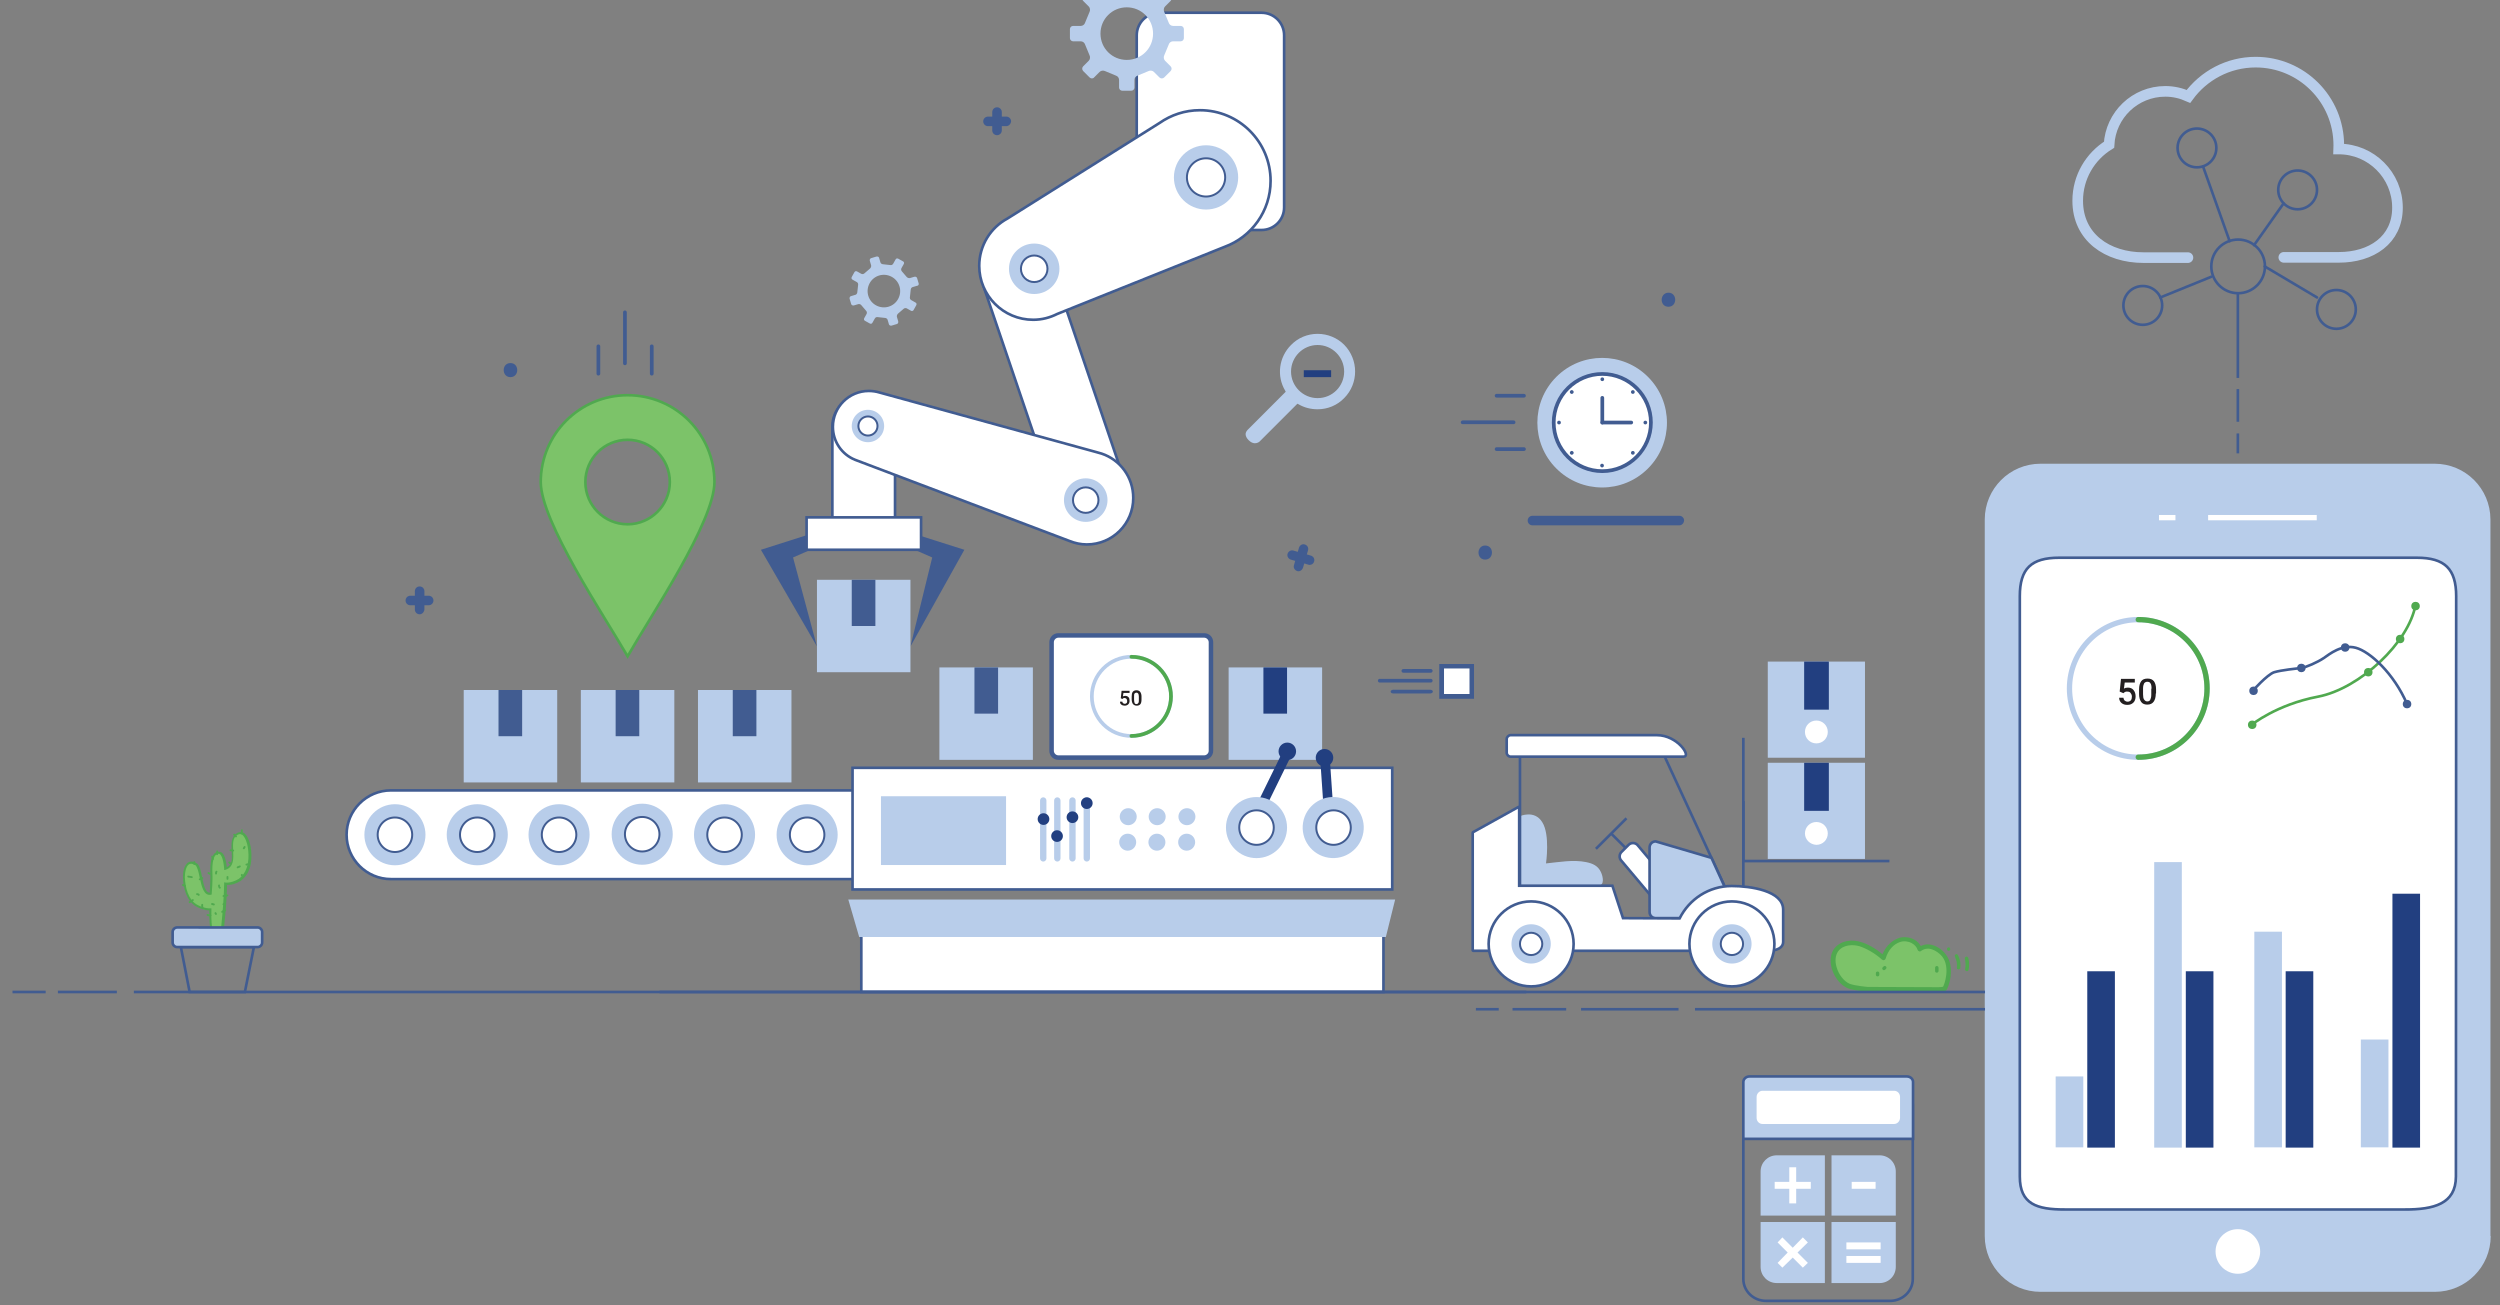 <?xml version="1.0" encoding="utf-8"?>
<!-- Generator: Adobe Illustrator 22.0.1, SVG Export Plug-In . SVG Version: 6.00 Build 0)  -->
<svg version="1.1" id="Layer_1" xmlns="http://www.w3.org/2000/svg" xmlns:xlink="http://www.w3.org/1999/xlink" x="0px" y="0px"
	 viewBox="0 0 941.3 491.5" style="enable-background:new 0 0 941.3 491.5;" xml:space="preserve">
<rect x="0" y="0" width="941.3" height="491.5" fill="#808080" stroke="none"/>
<style type="text/css">
	.st0{fill:none;stroke:#415C91;stroke-miterlimit:10;}
	.st1{fill:#B8CDEA;}
	.st2{fill:#FFFFFF;stroke:#415C91;stroke-miterlimit:10;}
	.st3{fill:#415C91;}
	.st4{fill:#223F80;}
	.st5{fill:#FFFFFF;stroke:#415C91;stroke-width:0.75;stroke-miterlimit:10;}
	.st6{fill:#7CC369;stroke:#50A94F;stroke-miterlimit:10;}
	.st7{fill:#7CC369;}
	.st8{fill:#50A94F;}
	.st9{fill:#FFFFFF;}
	.st10{fill:none;stroke:#B8CDEA;stroke-width:1.4;stroke-miterlimit:10;}
	.st11{fill:none;stroke:#50A94F;stroke-width:1.4;stroke-linecap:round;stroke-miterlimit:10;}
	.st12{fill:#231F20;}
	.st13{fill:#B8CDEA;stroke:#415C91;stroke-miterlimit:10;}
	.st14{fill:none;stroke:#FFFFFF;stroke-width:2;stroke-miterlimit:10;}
	.st15{fill:none;stroke:#B8CDEA;stroke-width:2;stroke-miterlimit:10;}
	.st16{fill:none;stroke:#50A94F;stroke-width:2;stroke-linecap:round;stroke-miterlimit:10;}
	.st17{fill:none;stroke:#50A94F;stroke-miterlimit:10;}
	.st18{fill:none;stroke:#B8CDEA;stroke-width:4;stroke-linecap:round;stroke-miterlimit:10;}
	.st19{fill:none;stroke:#415C91;stroke-linecap:round;stroke-miterlimit:10;}



	
</style>
<line class="st0" x1="842.6" y1="110.4" x2="842.6" y2="142.3"/>
<line class="st0" x1="842.6" y1="146.5" x2="842.6" y2="158.8"/>
<line class="st0" x1="842.6" y1="163.2" x2="842.6" y2="170.7"/>
<path class="st1" d="M572.3,333.5v-26.2c0,0,5.5-2.5,8.4,2.3c3,4.7,1.4,15.5,1.4,15.5c5-0.5,10.2-1.5,15.1-0.5
	c2.5,0.5,4.5,1.4,5.6,3.8c0.7,1.5,1.6,5.1-1.2,5.1H601L572.3,333.5L572.3,333.5z"/>
<path class="st2" d="M337,196.5v-35.9c0-6.5-5.3-11.8-11.8-11.8l0,0c-6.5,0-11.8,5.3-11.8,11.8v35.9H337z"/>
<rect x="174.6" y="259.8" class="st1" width="35.2" height="34.8"/>
<rect x="218.7" y="259.8" class="st1" width="35.2" height="34.8"/>
<rect x="262.8" y="259.8" class="st1" width="35.2" height="34.8"/>
<rect x="187.7" y="259.8" class="st3" width="8.9" height="17.4"/>
<rect x="231.8" y="259.8" class="st3" width="8.9" height="17.4"/>
<rect x="275.9" y="259.8" class="st3" width="8.9" height="17.4"/>
<path class="st2" d="M423.6,181.6c2.2,6.6-1.6,13.8-8.6,16.2l0,0c-7,2.4-14.5-1-16.7-7.6l-27.5-81c-2.2-6.6,1.6-13.8,8.6-16.2l0,0
	c7-2.4,14.5,1,16.7,7.6L423.6,181.6z"/>
<rect x="413.7" y="252.8" class="st3" width="8.9" height="17.4"/>
<g>
	<rect x="353.7" y="251.3" class="st1" width="35.2" height="34.8"/>
	<rect x="366.9" y="251.3" class="st3" width="8.9" height="17.4"/>
	<rect x="462.6" y="251.3" class="st1" width="35.2" height="34.8"/>
	<rect x="475.7" y="251.3" class="st4" width="8.9" height="17.4"/>
</g>
<path class="st2" d="M483.5,78.1c0,4.7-3.8,8.5-8.5,8.5h-38.5c-4.7,0-8.5-3.8-8.5-8.5V13.3c0-4.7,3.8-8.5,8.5-8.5H475
	c4.7,0,8.5,3.8,8.5,8.5V78.1z"/>
<path class="st2" d="M414.8,170.8L414.8,170.8L414.8,170.8c-0.7-0.2-1.4-0.4-2.1-0.6l-81.5-22.4c-1.3-0.4-2.7-0.6-4.1-0.6
	c-7.4,0-13.5,6-13.5,13.5c0,5.6,3.4,10.4,8.3,12.4l0,0l80.8,30.6l0,0c2,0.8,4.2,1.3,6.5,1.3c9.7,0,17.5-7.8,17.5-17.5
	C426.7,179.6,421.7,173.1,414.8,170.8z"/>
<polygon class="st3" points="304.7,201.2 286.5,207 307.6,243.4 298.6,209.9 305.2,207 "/>
<polygon class="st3" points="344.8,201.2 363.1,207 342.8,243.4 351,209.9 344.4,207 "/>
<rect x="303.7" y="194.8" class="st2" width="43.1" height="12.2"/>
<path class="st2" d="M364.1,314.3c0,9.2-7.5,16.7-16.7,16.7H147.2c-9.2,0-16.7-7.5-16.7-16.7l0,0c0-9.2,7.5-16.7,16.7-16.7h200.3
	C356.7,297.6,364.1,305,364.1,314.3L364.1,314.3z"/>
<circle class="st1" cx="148.7" cy="314.3" r="11.5"/>
<circle class="st5" cx="148.7" cy="314.3" r="6.5"/>
<circle class="st1" cx="179.7" cy="314.3" r="11.5"/>
<circle class="st5" cx="179.7" cy="314.3" r="6.5"/>
<circle class="st1" cx="210.5" cy="314.3" r="11.5"/>
<circle class="st5" cx="210.5" cy="314.3" r="6.5"/>
<circle class="st1" cx="241.8" cy="314.1" r="11.5"/>
<circle class="st5" cx="241.8" cy="314.1" r="6.5"/>
<circle class="st1" cx="272.8" cy="314.3" r="11.5"/>
<circle class="st5" cx="272.8" cy="314.3" r="6.5"/>
<circle class="st1" cx="303.9" cy="314.3" r="11.5"/>
<circle class="st5" cx="303.9" cy="314.3" r="6.5"/>
<g>
	<path class="st6" d="M236.3,148.8c-18.1,0-32.7,14.7-32.7,32.7c0,14.9,23.8,50.2,32.7,65.6c8.9-15.5,32.7-50.7,32.7-65.6
		C269,163.5,254.4,148.8,236.3,148.8z M236.3,197.4c-8.8,0-15.9-7.1-15.9-15.9c0-8.8,7.1-15.9,15.9-15.9c8.8,0,15.9,7.1,15.9,15.9
		C252.2,190.3,245,197.4,236.3,197.4z"/>
</g>
<g>
	<g>
		<g>
			<path class="st7" d="M709.2,360.6c0.9-3,3-5.8,6-6.8s6.8,0.5,7.7,3.5c2.7-2.3,6.9-0.5,9.1,2.3c3.6,4.5,0.8,12,0.2,12.5
				s-2.4,0.4-2.4,0.4l-26.7-0.1c0,0-4.9-0.4-7.1-1.3c-4.5-1.8-7.6-9.6-4.7-13.5c2-2.7,5.9-3.2,9.1-2.2
				C703.6,356.4,706.7,358.4,709.2,360.6"/>
		</g>
		<g>
			<path class="st8" d="M729.8,373.5l-26.7-0.1c-0.2,0-5.1-0.4-7.4-1.3c-2.6-1.1-5-4-6-7.4c-0.8-2.9-0.5-5.6,0.9-7.5
				c2.4-3.2,6.9-3.6,10.1-2.5c2.7,0.8,5.5,2.4,8.1,4.6c1.2-3,3.5-5.2,6.1-6.1c1.8-0.6,4-0.4,5.7,0.5c1.2,0.6,2.1,1.5,2.6,2.5
				c1-0.5,2-0.7,3.2-0.6c2.2,0.2,4.6,1.6,6.2,3.7c3.8,4.8,1.1,12.8,0.1,13.7c-0.7,0.6-1.9,0.6-2.6,0.6
				C730.1,373.5,729.9,373.5,729.8,373.5z M723.4,358c-0.2,0.2-0.5,0.3-0.8,0.2c-0.3-0.1-0.5-0.3-0.6-0.6c-0.3-1-1.1-1.9-2.2-2.5
				c-1.3-0.7-3-0.9-4.4-0.4c-2.5,0.8-4.5,3.1-5.4,6.2c-0.1,0.3-0.3,0.5-0.6,0.6s-0.6,0-0.8-0.2c-2.7-2.4-5.7-4.1-8.4-5
				c-2.6-0.8-6.3-0.6-8.1,1.9c-1,1.4-1.3,3.6-0.6,5.9c0.8,2.9,2.8,5.4,4.9,6.3c2.1,0.8,6.8,1.2,6.8,1.2l26.7,0.1
				c0.7,0,1.6-0.1,1.7-0.2c0.5-0.7,2.8-7.3-0.3-11.3c-1.3-1.6-3.3-2.8-5-3c-0.2,0-0.3,0-0.5,0C724.9,357.2,724.1,357.5,723.4,358z"
				/>
		</g>
	</g>
	<g>
		<g>
			<g>
				<path class="st8" d="M737.2,359.6c0.8,1.5,1.1,3.1,0.9,4.8c-0.1,0.8-1.4,0.8-1.3,0c0.2-1.4-0.1-2.8-0.7-4.1
					C735.7,359.5,736.8,358.8,737.2,359.6L737.2,359.6z"/>
			</g>
		</g>
	</g>
	<g>
		<g>
			<g>
				<path class="st8" d="M741.1,360.7c0.4,1.5,0.4,3,0.1,4.5c-0.2,0.8-1.5,0.5-1.3-0.4c0.3-1.3,0.2-2.5-0.1-3.8
					C739.6,360.2,740.9,359.8,741.1,360.7L741.1,360.7z"/>
			</g>
		</g>
	</g>
	<g>
		<g>
			<g>
				<path class="st8" d="M733.7,358c-0.8,0-0.9-1.3,0-1.3C734.5,356.7,734.5,358,733.7,358L733.7,358z"/>
			</g>
		</g>
	</g>
	<g>
		<g>
			<g>
				<path class="st8" d="M729.9,364.4c0,0.4,0,0.8,0,1.2c0,0.8-1.3,0.9-1.3,0c0-0.4,0-0.8,0-1.2
					C728.6,363.5,729.9,363.5,729.9,364.4L729.9,364.4z"/>
			</g>
		</g>
	</g>
	<g>
		<g>
			<g>
				<path class="st8" d="M707.6,366.4c0,0.2,0,0.4,0,0.6c0,0.8-1.3,0.9-1.3,0c0-0.2,0-0.4,0-0.6
					C706.3,365.6,707.6,365.6,707.6,366.4L707.6,366.4z"/>
			</g>
		</g>
	</g>
	<g>
		<g>
			<g>
				<path class="st8" d="M710.1,364.8c-0.1,0.1-0.2,0.2-0.3,0.3c-0.6,0.6-1.5-0.3-0.9-0.9c0.1-0.1,0.2-0.2,0.3-0.3
					C709.8,363.3,710.7,364.2,710.1,364.8L710.1,364.8z"/>
			</g>
		</g>
	</g>
</g>
<rect x="321" y="289.1" class="st2" width="203.2" height="45.8"/>
<rect x="331.7" y="299.8" class="st1" width="47.1" height="25.9"/>
<path class="st1" d="M394,323.2c0,0.6-0.5,1.2-1.2,1.2l0,0c-0.6,0-1.2-0.5-1.2-1.2v-21.8c0-0.6,0.5-1.2,1.2-1.2l0,0
	c0.6,0,1.2,0.5,1.2,1.2V323.2z"/>
<path class="st1" d="M399.3,323.2c0,0.6-0.5,1.2-1.2,1.2l0,0c-0.6,0-1.2-0.5-1.2-1.2v-21.8c0-0.6,0.5-1.2,1.2-1.2l0,0
	c0.6,0,1.2,0.5,1.2,1.2V323.2z"/>
<path class="st1" d="M405,323.2c0,0.6-0.5,1.2-1.2,1.2l0,0c-0.6,0-1.2-0.5-1.2-1.2v-21.8c0-0.6,0.5-1.2,1.2-1.2l0,0
	c0.6,0,1.2,0.5,1.2,1.2V323.2z"/>
<circle class="st4" cx="392.9" cy="308.4" r="2.2"/>
<circle class="st4" cx="398" cy="314.8" r="2.2"/>
<circle class="st4" cx="403.8" cy="307.7" r="2.2"/>
<path class="st1" d="M410.4,323.2c0,0.6-0.5,1.2-1.2,1.2l0,0c-0.6,0-1.2-0.5-1.2-1.2v-21.8c0-0.6,0.5-1.2,1.2-1.2l0,0
	c0.6,0,1.2,0.5,1.2,1.2V323.2z"/>
<circle class="st4" cx="409.2" cy="302.4" r="2.2"/>
<g>
	<circle class="st1" cx="424.8" cy="307.5" r="3.2"/>
	<circle class="st1" cx="435.7" cy="307.5" r="3.2"/>
	<circle class="st1" cx="446.9" cy="307.5" r="3.2"/>
	<circle class="st1" cx="424.6" cy="317.1" r="3.2"/>
	<circle class="st1" cx="435.6" cy="317.1" r="3.2"/>
	<circle class="st1" cx="446.8" cy="317.1" r="3.2"/>
</g>
<g>
	<path class="st4" d="M477.3,302.6c-0.3,0.6-1.2,0.7-2.1,0.3l0,0c-0.9-0.4-1.4-1.3-1.1-1.8l9.6-19.6c0.3-0.6,1.2-0.7,2.1-0.3l0,0
		c0.9,0.4,1.4,1.3,1.1,1.8L477.3,302.6z"/>
	<circle class="st4" cx="484.7" cy="282.9" r="3.3"/>
</g>
<g>
	<path class="st4" d="M502.1,306c0,0.6-0.7,1.2-1.7,1.3l0,0c-1,0.1-1.8-0.4-1.9-1l-1.5-21.8c0-0.6,0.7-1.2,1.7-1.3l0,0
		c1-0.1,1.8,0.4,1.9,1L502.1,306z"/>
	<circle class="st4" cx="498.7" cy="285.3" r="3.3"/>
</g>
<circle class="st1" cx="473.1" cy="311.6" r="11.5"/>
<circle class="st5" cx="473.1" cy="311.6" r="6.5"/>
<ellipse transform="matrix(0.16 -0.987 0.987 0.16 114.096 757.304)" class="st1" cx="502.1" cy="311.6" rx="11.5" ry="11.5"/>
<circle class="st5" cx="502.1" cy="311.6" r="6.5"/>
<path class="st3" d="M456.8,282.7c0,1.9-1.5,3.4-3.4,3.4h-54.9c-1.9,0-3.4-1.5-3.4-3.4v-40.9c0-1.9,1.5-3.4,3.4-3.4h54.9
	c1.9,0,3.4,1.5,3.4,3.4V282.7z"/>
<path class="st9" d="M398.5,284.4c-0.9,0-1.7-0.8-1.7-1.7v-40.9c0-0.9,0.8-1.7,1.7-1.7h54.9c0.9,0,1.7,0.8,1.7,1.7v40.9
	c0,0.9-0.8,1.7-1.7,1.7H398.5z"/>
<path class="st1" d="M937.8,465.4c0,11.6-9.4,21-21,21H768.3c-11.6,0-21-9.4-21-21V195.6c0-11.6,9.4-21,21-21h148.4
	c11.6,0,21,9.4,21,21v269.8H937.8z"/>
<path class="st2" d="M924.7,443c0,10.4-8.5,12.4-19.1,12.4H777.4c-10.5,0-16.9-2-16.9-12.4V224.5c0-10.4,4.3-14.5,14.8-14.5H910
	c10.5,0,14.8,4.2,14.8,14.5L924.7,443L924.7,443z"/>
<circle class="st10" cx="426" cy="262.2" r="14.9"/>
<path class="st11" d="M426,247.3c8.2,0,14.9,6.7,14.9,14.9s-6.7,14.9-14.9,14.9"/>
<g>
	<path class="st12" d="M422,262.9l0.3-2.8h3v0.8H423l-0.2,1.3c0.3-0.1,0.5-0.2,0.9-0.2c0.5,0,0.9,0.2,1.2,0.5
		c0.3,0.3,0.4,0.8,0.4,1.4s-0.2,1-0.5,1.3s-0.8,0.5-1.3,0.5s-0.9-0.1-1.3-0.4s-0.5-0.7-0.5-1.1h0.9c0,0.3,0.1,0.5,0.3,0.6
		c0.2,0.1,0.4,0.2,0.6,0.2c0.3,0,0.5-0.1,0.7-0.3c0.2-0.2,0.2-0.5,0.2-0.8s-0.1-0.6-0.3-0.8s-0.4-0.3-0.7-0.3c-0.2,0-0.3,0-0.4,0.1
		c-0.1,0-0.2,0.1-0.4,0.3L422,262.9z"/>
	<path class="st12" d="M429.8,263.3c0,0.8-0.1,1.4-0.4,1.8s-0.8,0.6-1.4,0.6s-1-0.2-1.4-0.6c-0.3-0.4-0.5-1-0.5-1.8v-1
		c0-0.8,0.1-1.4,0.4-1.8s0.8-0.6,1.4-0.6s1.1,0.2,1.4,0.6s0.5,1,0.5,1.7V263.3z M428.8,262.3c0-0.5-0.1-0.9-0.2-1.1
		s-0.4-0.4-0.7-0.4c-0.3,0-0.5,0.1-0.7,0.3s-0.2,0.6-0.2,1.1v1.3c0,0.5,0.1,0.9,0.2,1.2c0.1,0.3,0.4,0.4,0.7,0.4
		c0.3,0,0.5-0.1,0.7-0.4s0.2-0.6,0.2-1.1V262.3z"/>
</g>
<g>
	<path  transform='rotate(45 140 105) rotate(-45)' class="st1" d="M323.1,97.4l2.4-2.4c0.5-0.5,0.5-1.3,0-1.8l-2.1-2.1c-0.5-0.5-0.6-1.4-0.3-2l1.7-4.1
		c0.2-0.7,0.9-1.2,1.6-1.2h2.9c0.7,0,1.2-0.6,1.2-1.2v-3.4c0-0.7-0.6-1.2-1.2-1.2h-2.9c-0.7,0-1.4-0.5-1.6-1.2l-1.7-4.1
		c-0.3-0.6-0.2-1.5,0.3-2l2.1-2.1c0.5-0.5,0.5-1.3,0-1.7l-2.4-2.4c-0.5-0.5-1.3-0.5-1.8,0l-2.1,2.1c-0.5,0.5-1.4,0.6-2,0.3l-4.1-1.7
		c-0.7-0.2-1.2-0.9-1.2-1.6v-2.9c0-0.7-0.6-1.2-1.2-1.2h-3.4c-0.7,0-1.2,0.6-1.2,1.2v2.9c0,0.7-0.5,1.4-1.2,1.6l-4.1,1.7
		c-0.6,0.3-1.5,0.2-2-0.3l-2.1-2.1c-0.5-0.5-1.3-0.5-1.7,0l-2.4,2.4c-0.5,0.5-0.5,1.3,0,1.7l2.1,2.1c0.5,0.5,0.6,1.4,0.3,2l-1.7,4.1
		c-0.2,0.7-0.9,1.2-1.6,1.2h-2.9c-0.7,0-1.2,0.6-1.2,1.2v3.4c0,0.7,0.6,1.2,1.2,1.2h2.9c0.7,0,1.4,0.5,1.6,1.2l1.7,4.1
		c0.3,0.6,0.2,1.5-0.3,2l-2.1,2.1c-0.5,0.5-0.5,1.3,0,1.8l2.4,2.4c0.5,0.5,1.3,0.5,1.7,0l2.1-2.1c0.5-0.5,1.4-0.6,2-0.3l4.1,1.7
		c0.7,0.2,1.2,0.9,1.2,1.6v2.9c0,0.7,0.6,1.2,1.2,1.2h3.4c0.7,0,1.2-0.6,1.2-1.2v-2.9c0-0.7,0.5-1.4,1.2-1.6l4.1-1.7
		c0.6-0.3,1.5-0.2,2,0.3l2.1,2.1C321.8,97.9,322.6,97.9,323.1,97.4z M309,90.8c-5.5,0-9.9-4.4-9.9-9.9s4.4-9.9,9.9-9.9
		s9.9,4.4,9.9,9.9S314.5,90.8,309,90.8z"/>
	<path class="st1" d="M345.9,106.7l-0.6-2c-0.1-0.4-0.6-0.6-1-0.5l-1.7,0.5c-0.4,0.1-0.9-0.1-1.2-0.4l-1.8-2.1
		c-0.3-0.3-0.4-0.8-0.2-1.2l0.9-1.6c0.2-0.4,0.1-0.8-0.3-1l-1.8-1c-0.4-0.2-0.8-0.1-1,0.3l-0.9,1.6c-0.2,0.4-0.7,0.6-1.1,0.5
		l-2.7-0.3c-0.4,0-0.9-0.3-1-0.7l-0.5-1.7c-0.1-0.4-0.5-0.6-1-0.5l-2,0.6c-0.4,0.1-0.6,0.6-0.5,1l0.5,1.7c0.1,0.4-0.1,0.9-0.4,1.2
		l-2.1,1.8c-0.3,0.3-0.8,0.4-1.2,0.2l-1.6-0.9c-0.4-0.2-0.8-0.1-1,0.3l-1,1.8c-0.2,0.4-0.1,0.8,0.3,1l1.6,0.9
		c0.4,0.2,0.6,0.7,0.5,1.1l-0.3,2.7c0,0.4-0.3,0.9-0.7,1l-1.7,0.5c-0.4,0.1-0.6,0.6-0.5,1l0.6,2c0.1,0.4,0.6,0.6,1,0.5l1.7-0.5
		c0.4-0.1,0.9,0.1,1.1,0.4l1.8,2.1c0.3,0.3,0.4,0.8,0.2,1.2l-0.9,1.6c-0.2,0.4-0.1,0.8,0.3,1l1.8,1c0.4,0.2,0.8,0.1,1-0.3l0.9-1.6
		c0.2-0.4,0.7-0.6,1.1-0.5l2.7,0.3c0.4,0,0.9,0.3,1,0.7l0.5,1.7c0.1,0.4,0.6,0.6,1,0.5l2-0.6c0.4-0.1,0.6-0.6,0.5-1l-0.5-1.7
		c-0.1-0.4,0.1-0.9,0.4-1.2l2.1-1.8c0.3-0.3,0.8-0.4,1.2-0.2l1.6,0.9c0.4,0.2,0.8,0.1,1-0.3l1-1.8c0.2-0.4,0.1-0.8-0.3-1l-1.6-0.9
		c-0.4-0.2-0.6-0.7-0.5-1.1l0.3-2.8c0-0.4,0.3-0.9,0.7-1l1.7-0.5C345.8,107.6,346,107.1,345.9,106.7z M338.2,112.5
		c-1.6,3-5.3,4.1-8.3,2.5s-4.1-5.3-2.5-8.3s5.3-4.1,8.3-2.5C338.7,105.8,339.8,109.5,338.2,112.5z"/>
</g>
<g>
	<path class="st3" d="M632.3,197.8H577c-1,0-1.8-0.8-1.8-1.8s0.8-1.8,1.8-1.8h55.3c1,0,1.8,0.8,1.8,1.8
		C634,197.1,633.2,197.8,632.3,197.8z"/>
</g>
<g>
	<g>
		<g>
			<path class="st1" d="M496.1,125.7c-3.8,0-7.4,1.5-10,4.2c-4.6,4.6-5.5,11.7-2.2,17.2l0.2,0.4l-14.4,14.4c0,0-0.7,0.7-0.7,1.6
				c0,0.7,0.4,1.5,1.1,2.2c0.8,0.8,1.6,1.2,2.4,1.2c1,0,1.7-0.6,1.7-0.6l14.3-14.3l0.4,0.2c2.2,1.3,4.7,1.9,7.2,1.9
				c3.8,0,7.4-1.5,10-4.2c5.5-5.5,5.5-14.5,0-20.1C503.5,127.2,499.9,125.7,496.1,125.7z M496.1,149.9c-5.5,0-10-4.5-10-10
				s4.5-10,10-10l0,0c5.5,0,10,4.5,10,10S501.7,149.9,496.1,149.9z"/>
		</g>
	</g>
	<g>
		<g>
			<path class="st4" d="M490.9,142h10.3v-2.6h-10.3V142z"/>
		</g>
	</g>
</g>
<g>
	<g>
		<path class="st3" d="M158,231.3c-1,0-1.8-0.8-1.8-1.8v-6.9c0-1,0.8-1.8,1.8-1.8s1.8,0.8,1.8,1.8v6.9
			C159.7,230.5,158.9,231.3,158,231.3z"/>
	</g>
	<g>
		<path class="st3" d="M161.4,227.9h-6.9c-1,0-1.8-0.8-1.8-1.8s0.8-1.8,1.8-1.8h6.9c1,0,1.8,0.8,1.8,1.8S162.4,227.9,161.4,227.9z"
			/>
	</g>
</g>
<g>
	<g>
		<path class="st3" d="M375.4,50.9c-1,0-1.8-0.8-1.8-1.8v-6.9c0-1,0.8-1.8,1.8-1.8s1.8,0.8,1.8,1.8v6.9
			C377.2,50.1,376.4,50.9,375.4,50.9z"/>
	</g>
	<g>
		<path class="st3" d="M378.9,47.5H372c-1,0-1.8-0.8-1.8-1.8s0.8-1.8,1.8-1.8h6.9c1,0,1.8,0.8,1.8,1.8
			C380.6,46.7,379.8,47.5,378.9,47.5z"/>
	</g>
</g>
<g>
	<g>
		<path class="st3" d="M493.1,212.7c-0.2,0-0.3,0-0.5-0.1l-6.6-1.9c-0.9-0.3-1.5-1.2-1.2-2.2c0.3-0.9,1.2-1.5,2.2-1.2l6.6,1.9
			c0.9,0.3,1.5,1.2,1.2,2.2C494.6,212.2,493.9,212.7,493.1,212.7z"/>
	</g>
	<g>
		<path class="st3" d="M488.9,215.1c-0.2,0-0.3,0-0.5-0.1c-0.9-0.3-1.5-1.2-1.2-2.2l1.9-6.6c0.3-0.9,1.2-1.5,2.2-1.2
			c0.9,0.3,1.5,1.2,1.2,2.2l-1.9,6.6C490.3,214.6,489.6,215.1,488.9,215.1z"/>
	</g>
</g>
<g>
	<g>
		<g>
			
				<ellipse transform="matrix(0.707 -0.707 0.707 0.707 64.227 473.2)" class="st1" cx="603.3" cy="159.1" rx="24.4" ry="24.4"/>
		</g>
	</g>
	<g>
		<g>
			<g>
				<circle class="st9" cx="603.3" cy="159.1" r="18.3"/>
			</g>
		</g>
		<g>
			<g>
				<g>
					<path class="st3" d="M603.3,178.1c-10.5,0-19-8.5-19-19s8.5-19,19-19s19,8.5,19,19C622.3,169.5,613.8,178.1,603.3,178.1z
						 M603.3,141.5c-9.7,0-17.6,7.9-17.6,17.6s7.9,17.6,17.6,17.6c9.7,0,17.6-7.9,17.6-17.6S613,141.5,603.3,141.5z"/>
				</g>
			</g>
		</g>
	</g>
	<g>
		<g>
			<g>
				<path class="st3" d="M603.3,159.8c-0.4,0-0.7-0.3-0.7-0.7v-9.3c0-0.4,0.3-0.7,0.7-0.7s0.7,0.3,0.7,0.7v9.3
					C604,159.4,603.7,159.8,603.3,159.8z"/>
			</g>
		</g>
		<g>
			<g>
				<path class="st3" d="M614.2,159.8h-10.9c-0.4,0-0.7-0.3-0.7-0.7s0.3-0.7,0.7-0.7h10.9c0.4,0,0.7,0.3,0.7,0.7
					C614.9,159.4,614.6,159.8,614.2,159.8z"/>
			</g>
		</g>
	</g>
	<g>
		<g>
			<g>
				<path class="st3" d="M604,142.8c0,0.4-0.3,0.7-0.7,0.7s-0.7-0.3-0.7-0.7s0.3-0.7,0.7-0.7S604,142.4,604,142.8z"/>
			</g>
		</g>
		<g>
			<g>
				<circle class="st3" cx="614.8" cy="147.6" r="0.7"/>
			</g>
		</g>
		<g>
			<g>
				<path class="st3" d="M619.5,159.8c-0.4,0-0.7-0.3-0.7-0.7s0.3-0.7,0.7-0.7s0.7,0.3,0.7,0.7S619.9,159.8,619.5,159.8z"/>
			</g>
		</g>
		<g>
			<g>
				<circle class="st3" cx="614.8" cy="170.5" r="0.7"/>
			</g>
		</g>
		<g>
			<g>
				<path class="st3" d="M602.5,175.3c0-0.4,0.3-0.7,0.7-0.7s0.7,0.3,0.7,0.7s-0.3,0.7-0.7,0.7C602.9,176,602.5,175.7,602.5,175.3z"
					/>
			</g>
		</g>
		<g>
			<g>
				<path class="st3" d="M591.3,170c0.3-0.3,0.7-0.3,1,0s0.3,0.7,0,1s-0.7,0.3-1,0C591,170.8,591,170.3,591.3,170z"/>
			</g>
		</g>
		<g>
			<g>
				<circle class="st3" cx="587" cy="159.1" r="0.7"/>
			</g>
		</g>
		<g>
			<g>
				<path class="st3" d="M592.3,147.1c0.3,0.3,0.3,0.7,0,1s-0.7,0.3-1,0s-0.3-0.7,0-1S592,146.8,592.3,147.1z"/>
			</g>
		</g>
	</g>
	<g>
		<g>
			<g>
				<path class="st3" d="M563.5,168.4h10.3c0.4,0,0.7,0.3,0.7,0.7s-0.3,0.7-0.7,0.7h-10.3c-0.4,0-0.7-0.3-0.7-0.7
					S563.1,168.4,563.5,168.4z"/>
			</g>
		</g>
		<g>
			<g>
				<path class="st3" d="M563.5,148.3h10.3c0.4,0,0.7,0.3,0.7,0.7s-0.3,0.7-0.7,0.7h-10.3c-0.4,0-0.7-0.3-0.7-0.7
					S563.1,148.3,563.5,148.3z"/>
			</g>
		</g>
		<g>
			<g>
				<path class="st3" d="M550.7,158.3h19.2c0.4,0,0.7,0.3,0.7,0.7s-0.3,0.7-0.7,0.7h-19.2c-0.4,0-0.7-0.3-0.7-0.7
					C550,158.7,550.3,158.3,550.7,158.3z"/>
			</g>
		</g>
	</g>
</g>
<g>
	<g>
		<rect x="542.8" y="250.9" class="st9" width="11.3" height="11.3"/>
		<path class="st3" d="M555,263.1h-13.1V250H555V263.1z M543.7,261.3h9.6v-9.6h-9.6V261.3z"/>
	</g>
	<g>
		<g>
			<g>
				<path class="st3" d="M528.4,253.3h10.3c0.4,0,0.7-0.3,0.7-0.7s-0.3-0.7-0.7-0.7h-10.3c-0.4,0-0.7,0.3-0.7,0.7
					S528,253.3,528.4,253.3z"/>
			</g>
		</g>
		<g>
			<g>
				<path class="st3" d="M524.6,261.1h13.9c0.5,0,1-0.3,1-0.7s-0.4-0.7-1-0.7h-13.9c-0.5,0-1,0.3-1,0.7S524,261.1,524.6,261.1z"/>
			</g>
		</g>
		<g>
			<g>
				<path class="st3" d="M519.5,257h19.2c0.4,0,0.7-0.3,0.7-0.7c0-0.4-0.3-0.7-0.7-0.7h-19.2c-0.4,0-0.7,0.3-0.7,0.7
					C518.8,256.7,519.1,257,519.5,257z"/>
			</g>
		</g>
	</g>
</g>
<g>
	<g>
		<g>
			<path class="st7" d="M93.8,319c-0.3-1.8-1.6-6.5-4.4-5c-4.6,2.4,0.9,11.5-4.6,13.2c-0.3-3.6-1.1-6.2-2.7-6
				c-3.4,0.3-2.5,8.2-2.5,10c-0.1,1.8-0.1,3.6-0.2,5.4c-4,0.7-3.2-9.7-5.6-11.1c-3.8-2.2-4.6,2.8-4.5,5.1c0.2,3.9,1.2,8.6,4.9,10.7
				c1.2,0.7,3.4,1.5,5,1.3c0,3.1,0.1,6.3,0.6,9.2h0.1l0,0l2.2,0.1l0,0c0,1,1.5,1,1.5,0c0-1.9,1.2-11.2,1.3-19.1
				c1.8,0.3,4-0.6,5.3-1.5C94,328.5,94.5,323.4,93.8,319z"/>
		</g>
		<g>
			<path class="st8" d="M82.8,353c-0.2,0-0.5-0.1-0.6-0.2c-0.2-0.1-0.4-0.4-0.5-0.6l-1.6-0.1h-0.6l-0.1-0.4
				c-0.4-2.5-0.6-5.4-0.6-8.9c-1.8,0-3.8-0.9-4.8-1.4c-3.9-2.2-5-7.2-5.1-11c-0.1-1.5,0.3-4.7,2-5.7c0.9-0.5,1.9-0.4,3.1,0.3
				c1.2,0.7,1.6,2.8,2.1,5.3c0.7,3.4,1.3,5.8,2.9,5.8v-0.8c0.1-1.4,0.1-2.8,0.2-4.2c0-0.3,0-0.7,0-1.2c-0.1-3.1-0.3-8.9,3-9.2
				c0.5,0,1,0.1,1.4,0.4c0.9,0.8,1.5,2.5,1.8,5.4c2.1-0.9,2-3.3,1.8-6c-0.1-2.8-0.3-5.6,2.2-6.9c0.8-0.4,1.5-0.4,2.2-0.1
				c2,1,2.7,5,2.8,5.4l0,0c0.5,3.3,0.8,9.4-3.7,12.7c-1.3,0.9-3.4,1.7-5.2,1.6c-0.1,5.1-0.6,10.8-1,14.6c-0.2,1.9-0.3,3.4-0.3,4
				c0,0.4-0.2,0.8-0.6,1C83.2,353,83,353,82.8,353z M80.1,351.3l2.4,0.1v0.4c0,0.2,0.1,0.3,0.1,0.3c0.1,0.1,0.3,0.1,0.4,0
				s0.1-0.1,0.1-0.3c0-0.6,0.1-2.1,0.3-4.1c0.4-3.9,0.9-9.8,1-15v-0.5l0.5,0.1c1.6,0.2,3.8-0.6,5-1.4c4.1-3,3.9-8.7,3.4-11.9l0,0
				c-0.2-1.4-1-4.1-2.3-4.8c-0.4-0.2-0.9-0.2-1.5,0.1c-2,1-1.8,3.5-1.7,6.1c0.1,2.9,0.3,6.1-2.9,7.1l-0.5,0.1v-0.5
				c-0.3-3.6-1-4.9-1.5-5.4c-0.2-0.2-0.5-0.3-0.7-0.2c-2.5,0.2-2.3,5.7-2.2,8.3c0,0.5,0,1,0,1.3c0,1.4-0.1,2.8-0.2,4.2l-0.1,1.5
				l-0.3,0.1c-2.7,0.5-3.5-3.2-4.2-6.4c-0.4-2.1-0.9-4.2-1.7-4.8c-0.9-0.5-1.7-0.6-2.3-0.3c-1.3,0.8-1.6,3.5-1.6,5
				c0.2,3.6,1.1,8.3,4.7,10.3c1.2,0.7,3.3,1.4,4.8,1.3h0.5v0.5C79.5,346,79.7,348.8,80.1,351.3z"/>
		</g>
	</g>
	<g>
		<g>
			<path class="st8" d="M70.9,330.4c0.4,0.1,0.9,0.1,1.3,0.2c0.5,0.1,0.5-0.7,0-0.7c-0.4-0.1-0.9-0.1-1.3-0.2
				C70.4,329.6,70.4,330.4,70.9,330.4L70.9,330.4z"/>
		</g>
	</g>
	<g>
		<g>
			<path class="st8" d="M72.8,324.6c0,0.2,0,0.4,0,0.7c0,0.5,0.7,0.5,0.7,0c0-0.2,0-0.4,0-0.7C73.6,324.1,72.8,324.1,72.8,324.6
				L72.8,324.6z"/>
		</g>
	</g>
	<g>
		<g>
			<path class="st8" d="M75.4,331.4c0.3-0.2,0.6-0.4,1-0.5c0.4-0.2,0-0.9-0.4-0.6c-0.3,0.2-0.6,0.4-1,0.5
				C74.6,331,75,331.6,75.4,331.4L75.4,331.4z"/>
		</g>
	</g>
	<g>
		<g>
			<path class="st8" d="M71.6,340c0.4-0.3,0.8-0.5,1.2-0.8c0.4-0.3,0-0.9-0.4-0.6s-0.8,0.5-1.2,0.8C70.8,339.6,71.2,340.3,71.6,340
				L71.6,340z"/>
		</g>
	</g>
	<g>
		<g>
			<path class="st8" d="M68.8,333.6c0.3,0.1,0.6,0.2,0.8,0.3c0.4,0.2,0.6-0.5,0.2-0.7c-0.3-0.1-0.6-0.2-0.8-0.3
				C68.5,332.7,68.3,333.4,68.8,333.6L68.8,333.6z"/>
		</g>
	</g>
	<g>
		<g>
			<path class="st8" d="M74.2,337c0.2,0,0.3,0.1,0.4,0.2c0.3,0.4,0.8-0.2,0.5-0.5c-0.2-0.3-0.6-0.4-0.9-0.4
				C73.7,336.3,73.7,337,74.2,337L74.2,337z"/>
		</g>
	</g>
	<g>
		<g>
			<path class="st8" d="M75.8,340.6c-0.1,0.5,0,1,0.2,1.5c0.2,0.4,0.8,0.1,0.6-0.4c-0.1-0.3-0.2-0.6-0.1-0.9
				C76.6,340.3,75.9,340.1,75.8,340.6L75.8,340.6z"/>
		</g>
	</g>
	<g>
		<g>
			<path class="st8" d="M79.7,340.7c0.2,0.1,0.4,0.1,0.7,0.2c0.5,0.1,0.7-0.6,0.2-0.7c-0.2-0.1-0.4-0.1-0.7-0.2
				C79.5,339.9,79.3,340.6,79.7,340.7L79.7,340.7z"/>
		</g>
	</g>
	<g>
		<g>
			<path class="st8" d="M82.1,333.4c0,0.4,0.1,0.8,0.4,1.1c0.4,0.3,0.9-0.2,0.5-0.5c-0.2-0.2-0.3-0.3-0.2-0.6
				C82.9,332.9,82.2,332.9,82.1,333.4L82.1,333.4z"/>
		</g>
	</g>
	<g>
		<g>
			<path class="st8" d="M81.2,328c-0.2,0.3-0.3,0.6-0.2,1c0.1,0.5,0.8,0.3,0.7-0.2c0-0.2,0-0.3,0.1-0.4
				C82.1,328,81.4,327.6,81.2,328L81.2,328z"/>
		</g>
	</g>
	<g>
		<g>
			<path class="st8" d="M85.3,330.2c0,0.2,0,0.4,0,0.7c0,0.5,0.7,0.5,0.7,0c0-0.2,0-0.4,0-0.7C86,329.7,85.3,329.7,85.3,330.2
				L85.3,330.2z"/>
		</g>
	</g>
	<g>
		<g>
			<path class="st8" d="M78.3,329c0.2,0.1,0.3,0.2,0.5,0.3c0.4,0.3,0.8-0.4,0.4-0.6c-0.2-0.1-0.3-0.2-0.5-0.3
				C78.3,328.1,77.9,328.8,78.3,329L78.3,329z"/>
		</g>
	</g>
	<g>
		<g>
			<path class="st8" d="M79.6,322.8c0.1,0.2,0.2,0.3,0.2,0.6c0,0.5,0.8,0.5,0.7,0c0-0.4-0.2-0.8-0.5-1.1
				C79.8,321.9,79.3,322.5,79.6,322.8L79.6,322.8z"/>
		</g>
	</g>
	<g>
		<g>
			<path class="st8" d="M81.4,320.6c0,0.3,0,0.7,0,1c0,0.5,0.7,0.5,0.7,0c0-0.3,0-0.7,0-1C82.2,320.1,81.4,320.1,81.4,320.6
				L81.4,320.6z"/>
		</g>
	</g>
	<g>
		<g>
			<path class="st8" d="M86.1,325c0.1,0.1,0.2,0.2,0.3,0.3c0.3,0.3,0.9-0.2,0.5-0.5c-0.1-0.1-0.2-0.2-0.3-0.3
				C86.3,324.1,85.7,324.6,86.1,325L86.1,325z"/>
		</g>
	</g>
	<g>
		<g>
			<path class="st8" d="M86.8,320.5c0.3,0,0.7,0,1,0.1c0.5,0,0.5-0.7,0-0.7c-0.3,0-0.7,0-1-0.1C86.3,319.7,86.3,320.5,86.8,320.5
				L86.8,320.5z"/>
		</g>
	</g>
	<g>
		<g>
			<path class="st8" d="M87.9,314.5c0.2,0.2,0.4,0.4,0.7,0.7c0.3,0.3,0.9-0.2,0.5-0.5c-0.2-0.2-0.4-0.4-0.7-0.7
				C88.1,313.7,87.5,314.2,87.9,314.5L87.9,314.5z"/>
		</g>
	</g>
	<g>
		<g>
			<path class="st8" d="M90.7,312.6c0,0.4,0,0.8,0,1.2c0,0.5,0.7,0.5,0.7,0c0-0.4,0-0.8,0-1.2C91.5,312.1,90.7,312.1,90.7,312.6
				L90.7,312.6z"/>
		</g>
	</g>
	<g>
		<g>
			<path class="st8" d="M92.1,319.6c0.1-0.2,0.2-0.3,0.3-0.5c0.3-0.4-0.4-0.8-0.6-0.4c-0.1,0.2-0.2,0.3-0.3,0.5
				C91.2,319.6,91.8,320,92.1,319.6L92.1,319.6z"/>
		</g>
	</g>
	<g>
		<g>
			<path class="st8" d="M89.6,326.9c0.3-0.1,0.6-0.2,0.8-0.3c0.4-0.2,0.3-0.9-0.2-0.7c-0.3,0.1-0.6,0.2-0.8,0.3
				C88.9,326.4,89.1,327.1,89.6,326.9L89.6,326.9z"/>
		</g>
	</g>
	<g>
		<g>
			<path class="st8" d="M92.9,325.9c0.3-0.1,0.6-0.1,0.8-0.2c0.5-0.1,0.3-0.8-0.2-0.7c-0.3,0.1-0.6,0.1-0.8,0.2
				C92.2,325.3,92.4,326,92.9,325.9L92.9,325.9z"/>
		</g>
	</g>
	<g>
		<g>
			<path class="st8" d="M90.7,329.4c0,0.1,0,0.1,0,0.2c0,0.5,0.7,0.5,0.7,0c0-0.1,0-0.1,0-0.2C91.5,328.9,90.7,328.9,90.7,329.4
				L90.7,329.4z"/>
		</g>
	</g>
	<g>
		<g>
			<path class="st8" d="M84.3,340.8c0.2-0.1,0.3-0.2,0.5-0.3c0.4-0.3,0-0.9-0.4-0.6c-0.2,0.1-0.3,0.2-0.5,0.3
				C83.6,340.4,83.9,341.1,84.3,340.8L84.3,340.8z"/>
		</g>
	</g>
	<g>
		<g>
			<path class="st8" d="M83.9,343.6c0.3-0.3,0.6-0.5,1-0.5c0.5-0.1,0.3-0.8-0.2-0.7c-0.5,0.1-1,0.4-1.3,0.7
				C83,343.4,83.5,343.9,83.9,343.6L83.9,343.6z"/>
		</g>
	</g>
	<g>
		<g>
			<path class="st8" d="M80.8,344c0.1,0.1,0.1,0.2,0.2,0.3c0.2,0.4,0.9,0.1,0.6-0.4c-0.1-0.1-0.1-0.2-0.2-0.3
				C81.2,343.2,80.6,343.6,80.8,344L80.8,344z"/>
		</g>
	</g>
	<g>
		<g>
			<path class="st8" d="M78,344.8c0.4,0.2,0.8,0.3,1.3,0.2c0.5-0.1,0.3-0.8-0.2-0.7c-0.3,0.1-0.5,0-0.7-0.1
				C77.9,343.9,77.5,344.6,78,344.8L78,344.8z"/>
		</g>
	</g>
	<g>
		<g>
			<path class="st8" d="M84.1,337.7c0.5-0.1,1-0.1,1.5-0.2s0.5-0.8,0-0.7c-0.5,0.1-1,0.1-1.5,0.2C83.7,337,83.7,337.8,84.1,337.7
				L84.1,337.7z"/>
		</g>
	</g>
</g>
<g>
	<path class="st3" d="M192.2,139.4"/>
	<g>
		<path class="st3" d="M192.2,142c3.4,0,3.4-5.3,0-5.3S188.8,142,192.2,142L192.2,142z"/>
	</g>
</g>
<g>
	<path class="st3" d="M559.2,208"/>
	<g>
		<path class="st3" d="M559.2,210.7c3.4,0,3.4-5.3,0-5.3C555.9,205.4,555.8,210.7,559.2,210.7L559.2,210.7z"/>
	</g>
</g>
<g>
	<path class="st3" d="M628.2,112.9"/>
	<g>
		<path class="st3" d="M628.2,115.5c3.4,0,3.4-5.3,0-5.3C624.8,110.3,624.8,115.5,628.2,115.5L628.2,115.5z"/>
	</g>
</g>
<g>
	<g>
		<rect x="665.6" y="249.1" class="st1" width="36.6" height="36.2"/>
		<rect x="679.3" y="249.1" class="st4" width="9.3" height="18.1"/>
	</g>
	<path class="st9" d="M679.6,275.6c0-2.4,1.9-4.3,4.3-4.3c2.4,0,4.3,1.9,4.3,4.3s-1.9,4.3-4.3,4.3S679.6,278,679.6,275.6z"/>
</g>
<g>
	<rect x="665.6" y="287.2" class="st1" width="36.6" height="36.2"/>
	<rect x="679.3" y="287.2" class="st4" width="9.3" height="18.1"/>
</g>
<path class="st9" d="M679.6,313.8c0-2.4,1.9-4.3,4.3-4.3c2.4,0,4.3,1.9,4.3,4.3s-1.9,4.3-4.3,4.3C681.5,318,679.6,316.1,679.6,313.8
	z"/>
<line class="st0" x1="656.4" y1="336.6" x2="656.4" y2="277.8"/>
<line class="st0" x1="651" y1="337.3" x2="625.5" y2="282.1"/>
<g>
	<line class="st0" x1="600.9" y1="319.6" x2="612.4" y2="308.1"/>
	<line class="st0" x1="606.7" y1="313.9" x2="620.6" y2="327.8"/>
</g>
<path class="st2" d="M632.4,337c0.9,0.9,0.9,2.4,0,3.3l-2.7,2.7c-0.9,0.9-2.4,0.9-3.3,0l-15.9-18.9c-0.9-0.9-0.9-2.4,0-3.3l2.7-2.7
	c0.9-0.9,2.4-0.9,3.3,0L632.4,337z"/>
<path class="st13" d="M644.4,323l-21-6.2c-1.3,0-2.3,1-2.3,2.3v24.3c0,1.3,1,2.3,2.3,2.3h22.5c1.3,0,7.9-0.8,7.9-2.1L644.4,323z"/>
<path class="st2" d="M611.1,345.7l-4-12.2h-32.2H572V304c0-0.1-0.1-0.2-0.2-0.2l-17.1,9.5c-0.1,0-0.2,0.1-0.2,0.2v44.3
	c0,0.1,0.1,0.2,0.2,0.2h6.3l0,0h11h20.6h34.9h38.7c0,0,5.2,0,5.2-3.4c0-4.1,0-12.1,0-12.1c0-7.1-12.2-8.9-19.4-8.9
	c-8.6,0-16,5-19.6,12.2L611.1,345.7z"/>
<line class="st0" x1="572.3" y1="281" x2="572.3" y2="333.5"/>
<polyline class="st0" points="711.4,324.2 656.4,324.2 656.4,301.6 "/>
<path class="st2" d="M668.1,355.4c0-8.8-7.2-16-16-16s-16,7.2-16,16s7.2,16,16,16C660.9,371.4,668.1,364.3,668.1,355.4z"/>
<path class="st2" d="M592.5,355.4c0-8.8-7.2-16-16-16s-16,7.2-16,16s7.2,16,16,16S592.5,364.3,592.5,355.4z"/>
<path class="st2" d="M623.9,276.8h-55.1c-0.8,0-1.5,0.7-1.5,1.5v5.1c0,0.8,0.7,1.5,1.5,1.5h65C637.1,285,631.6,276.8,623.9,276.8z"
	/>
<path class="st2" d="M478.4,68.1c0-14.7-11.9-26.6-26.6-26.6c-5.7,0-10.9,1.8-15.2,4.8l-57.3,36c-6.3,3.4-10.6,10.1-10.6,17.8
	c0,11.2,9.1,20.3,20.3,20.3c3.3,0,6.3-0.8,9.1-2.2l63.1-25.3l0,0C471.2,89.2,478.4,79.5,478.4,68.1z"/>
<circle class="st1" cx="454.1" cy="66.8" r="12.1"/>
<circle class="st1" cx="326.8" cy="160.4" r="6.1"/>
<circle class="st1" cx="408.8" cy="188.3" r="8.2"/>
<circle class="st1" cx="389.4" cy="101.2" r="9.5"/>
<rect x="324.3" y="351.5" class="st2" width="196.6" height="22"/>
<polygon class="st1" points="521.8,352.8 323.5,352.8 319.4,338.7 525.3,338.7 "/>
<g>
	<circle class="st1" cx="652.1" cy="355.4" r="7.4"/>
	<circle class="st5" cx="652.1" cy="355.4" r="4.2"/>
</g>
<g>
	<circle class="st1" cx="576.5" cy="355.4" r="7.4"/>
	<circle class="st5" cx="576.5" cy="355.4" r="4.2"/>
</g>
<g>
	<line class="st14" x1="831.4" y1="194.9" x2="872.3" y2="194.9"/>
	<line class="st14" x1="812.9" y1="194.9" x2="819.1" y2="194.9"/>
</g>
<circle class="st9" cx="842.6" cy="471.2" r="8.4"/>
<rect x="774" y="405.3" class="st1" width="10.4" height="26.7"/>
<rect x="785.9" y="365.7" class="st4" width="10.4" height="66.4"/>
<rect x="811.1" y="324.6" class="st1" width="10.4" height="107.5"/>
<rect x="823" y="365.7" class="st4" width="10.4" height="66.4"/>
<rect x="848.8" y="350.8" class="st1" width="10.4" height="81.2"/>
<rect x="860.6" y="365.7" class="st4" width="10.4" height="66.4"/>
<rect x="888.9" y="391.4" class="st1" width="10.4" height="40.6"/>
<rect x="900.8" y="336.5" class="st4" width="10.4" height="95.6"/>
<circle class="st15" cx="805.1" cy="259.2" r="25.9"/>
<path class="st16" d="M805.1,233.3c14.3,0,25.9,11.6,25.9,25.9c0,14.3-11.6,25.9-25.9,25.9"/>
<g>
	<path class="st12" d="M798.1,260.4l0.5-4.8h5.2v1.4H800l-0.3,2.3c0.4-0.3,0.9-0.4,1.5-0.4c0.9,0,1.6,0.3,2.1,0.9s0.8,1.4,0.8,2.4
		s-0.3,1.8-0.8,2.3c-0.6,0.6-1.3,0.9-2.3,0.9c-0.9,0-1.6-0.2-2.2-0.7c-0.6-0.5-0.9-1.2-0.9-2h1.6c0.1,0.5,0.2,0.8,0.5,1.1
		c0.3,0.2,0.6,0.4,1.1,0.4s0.9-0.2,1.2-0.5c0.3-0.4,0.4-0.8,0.4-1.4s-0.2-1-0.5-1.4s-0.7-0.5-1.3-0.5c-0.3,0-0.5,0-0.7,0.1
		s-0.4,0.2-0.7,0.5L798.1,260.4z"/>
	<path class="st12" d="M811.7,261.1c0,1.4-0.3,2.4-0.8,3.1s-1.3,1.1-2.4,1.1c-1,0-1.8-0.3-2.3-1s-0.8-1.7-0.8-3v-1.7
		c0-1.4,0.3-2.4,0.8-3.1c0.5-0.7,1.3-1,2.4-1c1.1,0,1.8,0.3,2.4,1c0.5,0.7,0.8,1.7,0.8,3v1.6H811.7z M810.1,259.3
		c0-0.9-0.1-1.6-0.4-2c-0.2-0.4-0.6-0.6-1.2-0.6c-0.5,0-0.9,0.2-1.2,0.6c-0.2,0.4-0.4,1-0.4,1.9v2.2c0,0.9,0.1,1.6,0.4,2
		c0.3,0.4,0.6,0.7,1.2,0.7c0.5,0,0.9-0.2,1.1-0.6s0.4-1,0.4-1.9v-2.3H810.1z"/>
</g>
<path class="st17" d="M847.8,272.9c0,0,9.3-7.6,25-10.6s34.2-20.4,36.7-34.6"/>
<circle class="st8" cx="848" cy="272.9" r="1.6"/>
<circle class="st3" cx="848.5" cy="260.1" r="1.6"/>
<circle class="st3" cx="866.5" cy="251.5" r="1.6"/>
<circle class="st3" cx="883" cy="243.8" r="1.6"/>
<circle class="st3" cx="906.3" cy="265.1" r="1.6"/>
<circle class="st8" cx="891.7" cy="253.1" r="1.6"/>
<circle class="st8" cx="903.7" cy="240.6" r="1.6"/>
<circle class="st8" cx="909.5" cy="228.2" r="1.6"/>
<path class="st0" d="M848,260.3c0,0,5.7-6.4,8.3-7.2c2.7-0.8,8.5-1.4,10.2-1.6c1.7-0.2,6.2-2.2,8.4-3.7s6.8-5.3,12.1-3.9
	c5.3,1.4,14.4,9.7,19.3,21.2"/>
<path class="st1" d="M713.8,457.7v-16.6c0-3.4-2.7-6.1-6.1-6.1h-18.1v22.7H713.8z"/>
<path class="st1" d="M687.1,457.7V435H669c-3.4,0-6.1,2.7-6.1,6.1v16.6H687.1z"/>
<path class="st1" d="M689.6,460.1v23h18.1c3.4,0,6.1-2.7,6.1-6.1v-16.9H689.6z"/>
<path class="st1" d="M687.1,460.1h-24.2V477c0,3.4,2.7,6.1,6.1,6.1h18.1L687.1,460.1L687.1,460.1z"/>
<polygon class="st9" points="681.8,445 676.3,445 676.3,439.5 673.7,439.5 673.7,445 668.2,445 668.2,447.6 673.7,447.6 
	673.7,453.1 676.3,453.1 676.3,447.6 681.8,447.6 "/>
<polygon class="st9" points="678.8,465.9 675,469.8 671.1,465.9 669.3,467.8 673.1,471.6 669.3,475.5 671.1,477.3 675,473.5 
	678.8,477.3 680.7,475.5 676.8,471.6 680.7,467.8 "/>
<rect x="697.2" y="445" class="st9" width="9" height="2.6"/>
<g>
	<rect x="695.2" y="467.8" class="st9" width="12.9" height="2.6"/>
	<rect x="695.2" y="472.9" class="st9" width="12.9" height="2.6"/>
</g>
<path class="st13" d="M620.1,417.5"/>
<g>
	<g>
		<g>
			<path class="st3" d="M226,130.4v10.3c0,0.4-0.3,0.7-0.7,0.7s-0.7-0.3-0.7-0.7v-10.3c0-0.4,0.3-0.7,0.7-0.7S226,130,226,130.4z"/>
		</g>
	</g>
	<g>
		<g>
			<path class="st3" d="M246.1,130.4v10.3c0,0.4-0.3,0.7-0.7,0.7s-0.7-0.3-0.7-0.7v-10.3c0-0.4,0.3-0.7,0.7-0.7
				S246.1,130,246.1,130.4z"/>
		</g>
	</g>
	<g>
		<g>
			<path class="st3" d="M236,117.6v19.2c0,0.4-0.3,0.7-0.7,0.7s-0.7-0.3-0.7-0.7v-19.2c0-0.4,0.3-0.7,0.7-0.7
				C235.7,116.9,236,117.2,236,117.6z"/>
		</g>
	</g>
</g>
<path class="st18" d="M859.9,96.9h19.3h1.4c12.2,0,22.1-6.5,22.1-18.7s-9.9-22.1-22.1-22.1c0,0,0,0-0.1,0c0-0.5,0.1-0.9,0.1-1.4
	c0-17.3-14-31.3-31.3-31.3c-10.4,0-19.6,5.1-25.3,12.9c-2.7-1.2-5.6-1.9-8.7-1.9c-11.4,0-20.6,8.9-21.2,20.1
	c-7.1,4.4-11.8,12.2-11.8,21.1c0,13.7,11.1,21.4,24.8,21.4h16.7"/>
<g>
	<circle class="st19" cx="827.2" cy="55.7" r="7.3"/>
	<circle class="st19" cx="865.1" cy="71.5" r="7.3"/>
	<circle class="st19" cx="879.7" cy="116.5" r="7.3"/>
	<circle class="st19" cx="806.8" cy="115" r="7.3"/>
	<circle class="st19" cx="842.7" cy="100.3" r="10.1"/>
	<line class="st19" x1="859.8" y1="76.6" x2="848.7" y2="92.3"/>
	<line class="st19" x1="829.5" y1="62.7" x2="839.5" y2="90.8"/>
	<line class="st19" x1="832.6" y1="104.2" x2="813.4" y2="112"/>
	<line class="st19" x1="852.7" y1="100.3" x2="872.4" y2="112"/>
</g>
<line class="st0" x1="248.3" y1="373.5" x2="747.4" y2="373.5"/>
<line class="st0" x1="50.4" y1="373.5" x2="574.7" y2="373.5"/>
<line class="st0" x1="638.2" y1="380" x2="747.4" y2="380"/>
<line class="st0" x1="595.3" y1="380" x2="632" y2="380"/>
<line class="st0" x1="569.5" y1="380" x2="589.7" y2="380"/>
<line class="st0" x1="555.7" y1="380" x2="564.3" y2="380"/>
<line class="st0" x1="21.8" y1="373.5" x2="44" y2="373.5"/>
<line class="st0" x1="4.7" y1="373.5" x2="17.2" y2="373.5"/>
<circle class="st5" cx="454.1" cy="66.8" r="7.2"/>
<circle class="st5" cx="408.8" cy="188.3" r="4.8"/>
<circle class="st5" cx="326.8" cy="160.4" r="3.6"/>
<circle class="st5" cx="389.4" cy="101.2" r="5"/>
<path class="st0" d="M720.2,481.6c0,4.5-3.8,8.2-8.5,8.2h-46.8c-4.7,0-8.5-3.7-8.5-8.2v-65.5c0-4.5,3.8-8.2,8.5-8.2h46.8
	c4.7,0,8.5,3.7,8.5,8.2V481.6z"/>
<path class="st13" d="M656.4,428.8v-21.4c0-1.1,1-2.1,2.3-2.1H718c1.2,0,2.3,0.9,2.3,2.1v21.4H656.4z"/>
<path class="st9" d="M715.4,420.9c0,1.2-1,2.3-2.2,2.3h-49.6c-1.2,0-2.2-1-2.2-2.3V413c0-1.2,1-2.3,2.2-2.3h49.6
	c1.2,0,2.2,1,2.2,2.3V420.9z"/>
<rect x="307.6" y="218.3" class="st1" width="35.2" height="34.8"/>
<rect x="320.7" y="218.3" class="st3" width="8.9" height="17.4"/>
<polygon class="st0" points="92.2,373.5 71.4,373.5 68.1,356.6 95.6,356.6 "/>
<path class="st13" d="M98.7,354.9c0,0.9-0.8,1.7-1.7,1.7H66.7c-0.9,0-1.7-0.8-1.7-1.7v-4c0-0.9,0.8-1.7,1.7-1.7H97
	c0.9,0,1.7,0.8,1.7,1.7V354.9z"/>
</svg>
